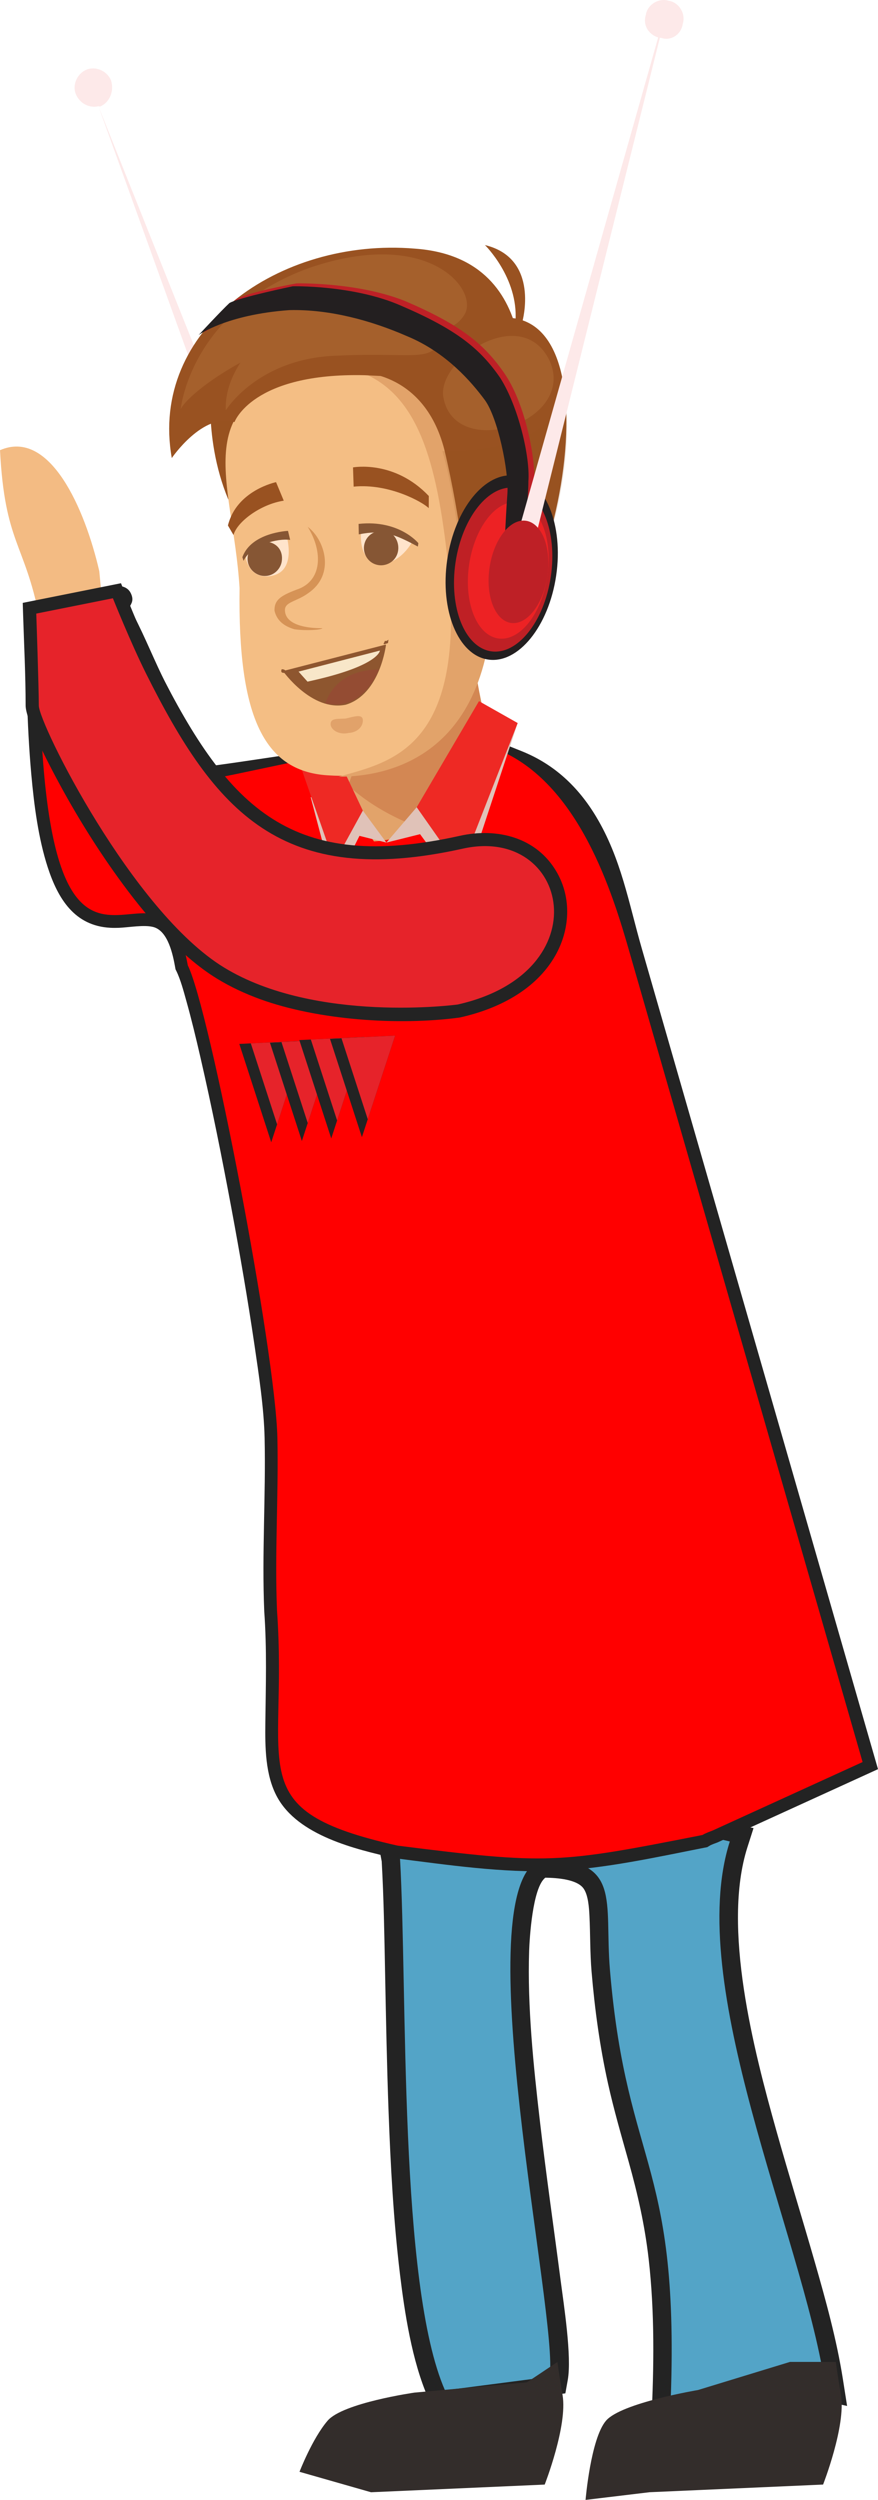<?xml version="1.0" encoding="UTF-8"?>
<!DOCTYPE svg PUBLIC "-//W3C//DTD SVG 1.1//EN" "http://www.w3.org/Graphics/SVG/1.1/DTD/svg11.dtd">
<!-- Creator: CorelDRAW -->
<svg xmlns="http://www.w3.org/2000/svg" xml:space="preserve" width="22.738mm" height="64.719mm" version="1.1" style="shape-rendering:geometricPrecision; text-rendering:geometricPrecision; image-rendering:optimizeQuality; fill-rule:evenodd; clip-rule:evenodd"
viewBox="0 0 2085.95 5937.36"
 xmlns:xlink="http://www.w3.org/1999/xlink">
 <defs>
  <style type="text/css">
   <![CDATA[
    .fil7 {fill:none}
    .fil23 {fill:#231F20}
    .fil2 {fill:#232323}
    .fil8 {fill:#332D2B}
    .fil3 {fill:#53A4C7}
    .fil17 {fill:#865634}
    .fil18 {fill:#8E562F}
    .fil12 {fill:#995221}
    .fil22 {fill:#A5602C}
    .fil26 {fill:#BE2026}
    .fil24 {fill:#BF2025}
    .fil1 {fill:#D38753}
    .fil15 {fill:#D69356}
    .fil9 {fill:#E0C2B8}
    .fil21 {fill:#E1A26A}
    .fil0 {fill:#E2A36A}
    .fil6 {fill:#E6232A}
    .fil25 {fill:#ED2224}
    .fil10 {fill:#EE2924}
    .fil5 {fill:#F3BB83}
    .fil14 {fill:#F4BE84}
    .fil19 {fill:#F8E7C9}
    .fil11 {fill:#FDE9E9}
    .fil4 {fill:red}
    .fil16 {fill:#FFE4CB}
    .fil13 {fill:#995221;fill-opacity:0.149}
    .fil20 {fill:#994239;fill-opacity:0.502}
   ]]>
  </style>
     <clipPath id="id0">
      <path d="M568.52 2479.35l75.85 233.61 78.91 -241.22 -154.76 7.61 0 0.01z"/>
     </clipPath>
     <clipPath id="id1">
      <path d="M641.31 2476.35l75.85 233.61 78.91 -241.22 -154.76 7.61 0 0.01z"/>
     </clipPath>
     <clipPath id="id2">
      <path d="M711.11 2470.24l75.85 233.61 78.91 -241.22 -154.76 7.61 0 0.01z"/>
     </clipPath>
     <clipPath id="id3">
      <path d="M783.95 2467.23l75.85 233.61 78.91 -241.22 -154.76 7.61 0 0.01z"/>
     </clipPath>
 </defs>
 <g id="Layer_x0020_1">
  <g id="_105553362008960">
   <g>
    <path class="fil0" d="M1114.73 1451.16c0,0 7.66,210.75 84.29,406.16l-229.9 272.06 -160.93 -218.42c0,0 -3.83,-30.65 -15.32,-137.94l321.86 -321.86z"/>
    <path class="fil1" d="M900.15 1665.75l-72.81 199.25c0,0 84.3,88.14 256.73,126.45l114.95 -137.94c-57.48,-141.78 -76.63,-298.87 -84.29,-367.84l-26.83 -15.32 -187.75 195.41z"/>
   </g>
   <g id="_105553604246400">
    <path class="fil2" d="M1295.71 4459.51c-30.72,23.12 -37.61,145.78 -38.58,173.76 -4.36,131.92 10.32,273.01 25.54,404.12 14.63,126.4 32.86,252.22 49.25,378.38 7.51,57.68 26.94,181.41 16.96,236.9l-5.67 31.65 -312.95 40.66 -13.23 -30.19c-38.15,-87.1 -55.64,-201.04 -66.98,-295.11 -15.22,-126.55 -22.1,-255.22 -26.81,-382.59 -4.07,-110.31 -6.16,-220.62 -8.34,-330.98 -1.74,-88.25 -3.1,-177.15 -8.05,-265.3l-16.77 -88.59 59.91 7.56c117.29,14.78 246.89,34.31 365.2,29.27 113.13,-4.8 234.48,-32.18 345.52,-54.04l9.36 -1.84 120.2 28.7 -14.44 45.13c-61.12,190.96 15.61,484.33 68.34,672.28 29.38,104.74 61.65,208.65 91.65,313.19 26.03,90.58 52.01,184.56 66.69,277.72l10.08 64.12 -63.25 -14.44c-53.12,-12.12 -125.29,-28.49 -174.63,3.78 -20.7,13.52 -39.31,30.15 -60.39,43.77 -35.04,22.63 -72.12,37.17 -112.59,47.02l-57.09 13.86 2.86 -58.7c6.2,-126.84 8.09,-257.85 -6.39,-384.2 -9.21,-80.46 -25.93,-154.17 -47.7,-231.91 -17.3,-61.84 -35.09,-122.77 -49,-185.58 -19.38,-87.63 -31.46,-176.08 -38.97,-265.45 -3.73,-44.25 -2.86,-87.72 -4.99,-131.83 -0.92,-18.71 -2.76,-49.53 -14.01,-65.34 -15.51,-21.86 -61.99,-25.25 -90.63,-25.73l-0.1 -0.02z"/>
   </g>
   <path class="fil3" d="M944.38 4383.37l6.05 32.14c17.94,315.95 -3.39,1010.1 106.78,1261.64l248.4 -32.28c23.75,-131.98 -205.5,-1161.17 -20.06,-1229.36 193.63,0 149.71,98.53 163.57,263.27 40.81,484.13 172.68,449.91 142.15,1072.96 180.88,-43.91 121.46,-150.83 367.77,-94.7 -55.15,-349.83 -333.26,-945.59 -225.13,-1283.45l-64.8 -15.46c-343.92,67.76 -365.44,70.57 -724.68,25.25l-0.06 0z"/>
   <path class="fil2" d="M307.28 1442.21c29.08,51.86 51.71,108.85 77.5,162.55 36.06,75.13 77.02,145.11 124.22,213.45 65.48,-8.87 131.11,-19.34 196.54,-28.6 112.87,25.44 -22.27,144.35 175.51,249.25 112.59,-5.62 260.39,-110.24 363.24,-148.96l-98.1 -143.22 93.45 37.47c77.06,30.93 134.25,84.81 176.61,155.38 59.66,99.41 77.3,204.77 108.67,313.63l561.05 1948.66 -380.7 173.76 -0.68 0.29c-6.01,2.38 -14.01,4.84 -19.43,8.24l-4.7 2.91 -5.43 1.06c-115.21,22.68 -239.33,50.4 -356.76,55.4 -123.06,5.24 -255.66,-14.44 -377.65,-29.81l-1.45 -0.19 -1.4 -0.34c-93.64,-21.04 -229.44,-53.46 -279.41,-145.31 -28.4,-52.2 -28.64,-118.31 -27.96,-176.27 1.02,-89.14 3.78,-174.29 -2.61,-264.58 -5.77,-137.12 3.83,-274.08 0.87,-411.19 -1.55,-71.69 -13.86,-151.45 -24.28,-222.42 -15.85,-107.84 -34.51,-215.53 -54.43,-322.69 -22.44,-120.58 -46.58,-241.31 -74.11,-360.83 -10.17,-44.15 -20.79,-88.46 -33.01,-132.12 -6.05,-21.76 -13.91,-51.42 -23.9,-71.63l-1.94 -3.93 -0.78 -4.31c-5.24,-29.42 -16.53,-86.13 -51.23,-95.96 -21.71,-6.16 -59.23,0.83 -82.54,1.7 -6.83,0.24 -13.67,0.29 -20.5,-0.1 -85.01,-4.46 -124.46,-69.5 -148.56,-143.61 -22.34,-68.82 -32.42,-147.58 -38.92,-219.41 -11.19,-123.74 -12.61,-250.29 -11.29,-374.45l0.24 -23.6 149.43 -37.32c26.03,-6.79 82.35,-29.47 98.14,4.27 7.17,15.31 2.18,22.93 -3.59,32.67l-0.09 0.16z"/>
   <path class="fil4" d="M220.47 1434.76l-126.89 31.7c-11.68,1138.43 288.14,462.7 352.55,826.16 52.59,106.14 208.45,916.56 212.91,1122.59 2.95,137.16 -6.64,273.45 -0.87,410.57 26.85,379.45 -89.91,473.13 286.19,557.61 359.28,45.32 380.76,42.5 724.68,-25.25 7.51,-4.65 17.98,-8.15 24.24,-10.66l356.08 -162.55 -553.74 -1923.36c-39.65,-138.28 -119.69,-403.8 -315.83,-482.47l-41.23 57.06c-115.11,59.66 -107.57,152.73 -249.97,162.28 -62.88,-90.32 -27.24,19.3 -90.29,-203.85 -13.96,-7.61 -251.28,49.44 -303.57,56.27 -132.02,-186.55 -162.8,-302.96 -214.71,-395.04 -27.77,-24.71 55.3,-51.14 -59.47,-21.08l-0.09 0.03z"/>
   <path class="fil5" d="M-0 1069.17c11.44,221.4 58.21,218.98 93.64,397.33l126.89 -31.7c25.98,-31.94 28.89,69.65 15.37,-78.13 -34.22,-148.84 -117.53,-339.12 -235.89,-287.46l0 -0.05z"/>
   <g id="_105553604551584">
    <polygon class="fil2" points="568.52,2479.35 644.37,2713.01 723.27,2471.79 "/>
    <g>
    </g>
    <g style="clip-path:url(#id0)">
     <g>
      <polygon id="_1" class="fil6" points="595.8,2477.84 671.65,2711.46 750.56,2470.24 "/>
     </g>
    </g>
    <polygon class="fil7" points="568.52,2479.35 644.37,2712.96 723.27,2471.74 568.52,2479.34 "/>
    <polygon class="fil7" points="568.52,2479.35 644.37,2713.01 723.27,2471.79 "/>
    <polygon class="fil2" points="641.31,2476.35 717.16,2709.96 796.07,2468.74 "/>
    <g>
    </g>
    <g style="clip-path:url(#id1)">
     <g id="_105553361967104">
      <polygon id="_1_0" class="fil6" points="668.65,2474.8 744.5,2708.45 823.4,2467.23 "/>
     </g>
    </g>
    <polygon class="fil7" points="641.31,2476.35 717.16,2709.96 796.07,2468.74 641.31,2476.34 "/>
    <polygon class="fil7" points="641.31,2476.35 717.16,2709.96 796.07,2468.74 "/>
    <polygon class="fil2" points="711.11,2470.24 786.96,2703.89 865.86,2462.68 "/>
    <g>
    </g>
    <g style="clip-path:url(#id2)">
     <g>
      <polygon id="_1_1" class="fil6" points="738.44,2468.74 814.29,2702.4 893.19,2461.18 "/>
     </g>
    </g>
    <polygon class="fil7" points="711.11,2470.24 786.96,2703.85 865.86,2462.63 711.11,2470.23 "/>
    <polygon class="fil7" points="711.11,2470.24 786.96,2703.89 865.86,2462.68 "/>
    <polygon class="fil2" points="783.95,2467.23 859.8,2700.85 938.71,2459.63 "/>
    <g>
    </g>
    <g style="clip-path:url(#id3)">
     <g>
      <polygon id="_1_2" class="fil6" points="811.23,2465.74 887.08,2699.34 965.99,2458.12 "/>
     </g>
    </g>
    <polygon class="fil7" points="783.95,2467.23 859.8,2700.84 938.71,2459.62 783.95,2467.22 "/>
    <polygon class="fil7" points="783.95,2467.23 859.8,2700.85 938.71,2459.63 "/>
   </g>
   <path class="fil8" d="M1251.61 5658.24l-267 24.28c0,0 -169.92,24.28 -206.32,66.74 -36.4,42.5 -66.74,121.36 -66.74,121.36l169.92 48.57 412.65 -18.22c0,0 54.62,-139.58 42.46,-212.38 -12.12,-72.84 -12.12,-78.91 -12.12,-78.91l-72.8 48.57 -0.05 -0.02z"/>
   <path class="fil8" d="M1876.63 5609.68l-218.44 66.74c0,0 -182.04,30.34 -218.44,72.84 -36.4,42.5 -48.57,188.1 -48.57,188.1l151.7 -18.22 412.65 -18.22c0,0 54.62,-139.58 42.46,-212.38 -12.12,-72.84 -12.12,-78.91 -12.12,-78.91l-109.24 0 0.01 0.05z"/>
   <polygon class="fil9" points="862,1925.2 917.99,2001.19 854.01,1985.2 794.03,2105.17 738.04,1893.21 "/>
   <polygon class="fil9" points="989.98,1917.2 917.99,2001.19 997.97,1981.19 1097.96,2117.16 1229.92,1717.25 "/>
   <polygon class="fil10" points="989.98,1917.2 1093.95,2065.18 1229.92,1717.25 1137.95,1665.27 "/>
   <polygon class="fil10" points="862,1925.2 794.03,2049.18 702.04,1785.24 758.03,1705.26 "/>
   <g>
    <path class="fil11" d="M263.63 190.63c-9.16,-22.02 -36.26,-34.27 -58.28,-25.13 -22.02,9.16 -34.28,36.26 -25.13,58.28 9.16,22.02 32.23,33.69 53.63,28.58l451.54 1252.49 46.28 -5.58 -497.82 -1246.91c0,0 0,0 4.05,0.61 22.02,-9.17 34.28,-36.28 25.72,-62.34z"/>
    <g>
     <path class="fil12" d="M505.02 879.08c0,0 -26.72,153.07 37.33,307.15l115.48 -222.62 -152.81 -84.53z"/>
     <path class="fil13" d="M505.02 879.08c0,0 -26.72,153.07 37.33,307.15l115.48 -222.62 -152.81 -84.53z"/>
     <path class="fil12" d="M1082.78 1584.11c-94.22,-5.63 -171.57,-405.45 -165.41,-615.28 3.84,-82.07 143.66,-189.54 250.12,-211.01 336.17,-66.1 132.01,841.73 -84.71,826.29z"/>
     <path class="fil14" d="M1170.54 1353.28c16.93,473.54 -287.84,494.68 -386.08,488.45 -156.06,-6.5 -219.64,-135.7 -215.33,-444.96 -15.59,-258.48 -134.91,-457.89 199.48,-511.86 292.62,-22.94 386.75,123.16 401.93,468.36z"/>
     <path class="fil0" d="M863.4 886.5c136.18,57.28 177.61,224.53 203.07,472.08 37.39,418.71 -136.77,450.87 -261.79,486.14 111.57,-0.06 382.32,-42.76 365.87,-491.44 -13.05,-303.57 -89.83,-455.37 -307.15,-466.78z"/>
     <path class="fil0" d="M1269.85 1380.32c9.61,46.88 -25.27,87.18 -72.13,96.8 -46.88,9.61 -91.83,-21.82 -102.03,-64.64 -10.21,-42.82 25.27,-87.17 72.13,-96.79 46.87,-9.61 91.82,21.81 102.03,64.63z"/>
     <path class="fil12" d="M843.19 883.52c0,0 162.49,-9.08 212.47,184.23 40.84,171.31 52.31,317.62 52.31,317.62l28.92 0.12c0,0 -4.98,-50.32 44.28,-76.1 7.67,-164.15 24.83,-504.57 -337.98,-425.88z"/>
     <path class="fil12" d="M1018.6 1206.91c-14.38,-14.53 -94.55,-59.41 -178.41,-51.12l-1.52 -45.68c0,0 97.8,-18.63 180.06,67.88l-0.13 28.92z"/>
     <path class="fil12" d="M554.68 1270.67c8.83,-31.75 64.51,-73.12 119.46,-81.54l-18.3 -44.02c0,0 -93.74,19.22 -114.35,102.96l13.19 22.6z"/>
     <path class="fil15" d="M1204.09 1349.95c-12.14,-1.79 -20.23,-2.98 -32.94,-0.72 4.05,0.6 4.05,0.6 8.08,1.19 27.71,8.23 40.31,34.88 32.09,62.59 -6.44,15.58 -16.32,26.52 -33.09,28.17 24.27,3.58 50.92,-9.02 54.49,-33.28 11.67,-23.06 -4.96,-50.31 -28.63,-57.94z"/>
     <path class="fil15" d="M731.09 1251.26c36.73,59.14 34.68,129.07 -26.13,149.03 -39.38,14.85 -53.3,25.19 -52.84,50.05 5.1,21.41 19.49,35.93 47.21,44.15 28.31,4.17 65.9,1.46 66.49,-2.6 0,0 -87.32,3.65 -88.84,-42.04 -1.06,-20.83 27.84,-20.68 55.69,-41.37 64.38,-44.23 39.32,-126.42 -1.58,-157.24z"/>
     <g>
      <path class="fil16" d="M859.42 1249.52c0,0 -17.17,88.36 48.73,89.82 50.32,-4.98 74.85,-59.21 74.85,-59.21 -41.51,-26.77 -81.36,-36.78 -123.58,-30.61z"/>
      <path class="fil17" d="M852.41 1269.16c59.59,-11.88 86.72,0.39 140.35,28.96l1.19 -8.08c0,0 -45.42,-56.28 -142.01,-45.74l0.46 24.86z"/>
      <path class="fil17" d="M945.88 1307.73c-3.58,24.27 -26.19,37.46 -46.4,34.48 -24.27,-3.58 -37.46,-26.19 -34.48,-46.41 3.58,-24.26 26.19,-37.45 46.4,-34.47 20.82,-1.07 38.05,22.14 34.48,46.4z"/>
     </g>
     <g>
      <path class="fil16" d="M583.91 1324.57c0,0 8.42,54.96 63.98,42.49 55.57,-12.47 33.95,-90.03 33.95,-90.03 -5.72,-17.36 -92.57,11.16 -97.93,47.54z"/>
      <path class="fil17" d="M578.68 1332.06c18.11,-38.65 82.34,-53.97 110.66,-49.79l-5.11 -21.42c0,0 -87.32,3.64 -108.39,62.52l2.84 8.69z"/>
      <path class="fil17" d="M669.44 1333.06c-2.99,20.23 -22.15,38.05 -46.41,34.47 -20.22,-2.98 -38.04,-22.14 -34.47,-46.4 2.98,-20.23 22.14,-38.05 46.4,-34.47 24.27,3.58 38.05,22.14 34.48,46.4z"/>
     </g>
     <g>
      <path class="fil18" d="M672.29 1593.79l244.83 -63.05c0,0 -13.25,117.88 -95.46,142.93 -81.03,16.98 -149.37,-79.88 -149.37,-79.88z"/>
      <path class="fil19" d="M709.27 1595.12l193.32 -50c0,0 -1.32,37 -172.04,73.79l-21.28 -23.79z"/>
      <path class="fil20" d="M900.07 1590.21c-12.86,31.16 -39.05,68.61 -77.82,79.42 -17.38,5.7 -33.55,3.31 -49.72,0.93 27.51,-74.46 98.66,-80.48 127.55,-80.35z"/>
      <path class="fil18" d="M914.26 1522.07c-0.6,4.05 -5.24,7.5 -1.19,8.09 0,0 8.69,-2.86 8.69,-2.86 0.6,-4.05 0.6,-4.05 1.19,-8.08 -4.65,3.45 -4.65,3.45 -8.69,2.85z"/>
      <path class="fil18" d="M671.7 1597.83c4.05,0.6 8.08,1.19 8.69,-2.85 0,0 -3.46,-4.65 -7.5,-5.25 -4.05,-0.6 -4.05,-0.6 -4.65,3.45 0,0 -0.6,4.05 3.46,4.65z"/>
     </g>
     <path class="fil21" d="M785.59 1722.07c2.26,12.73 21.27,23.81 42.7,18.71 20.83,-1.07 35.34,-15.46 33.69,-32.23 -2.27,-12.73 -19.63,-7.04 -41.04,-1.92 -20.84,1.06 -37.02,-1.33 -35.35,15.44z"/>
     <path class="fil12" d="M1232.93 986.48c0,0 75.71,-373.11 -247.34,-395.98 -322.47,-26.91 -631.58,191.93 -577.48,497.42 0,0 73.92,-108.93 148.97,-85.46 0,0 42.15,-117.74 309.79,-111.31l209.23 10.2 156.83 85.13z"/>
     <path class="fil22" d="M429.45 971.23c0,0 21.86,-232.31 305.61,-335.05 287.18,-98.12 404.99,55.6 367.74,112.1 -48.93,79.56 -200.08,11.81 -384.12,54.91 -123.82,27.17 -266.5,125.96 -289.23,168.05z"/>
     <path class="fil22" d="M604.73 819.42c0,0 -72,67.9 -68.36,155.2 0,0 76.31,-125.11 267.1,-130.01 191.39,-8.96 232.3,21.87 243.64,-54.96 -4.05,-0.6 -227.39,-83.13 -442.38,29.78z"/>
     <path class="fil22" d="M1053.33 943.45c-15.78,-89.11 186.03,-224.61 252.45,-86.71 65.24,145.97 -225.4,239.45 -252.45,86.71z"/>
     <path class="fil13" d="M1132.23 1388.95l-28.92 -0.13c0,0 -19.29,-205.32 -52.31,-317.61 0,0 233.5,13.78 291.36,-126.44 0,0 32.75,170.11 -73.12,439.6 -5.57,-46.28 -55.15,-74.25 -97.38,-68.09 0,0 -35.33,15.44 -39.63,72.67z"/>
     <path class="fil13" d="M1168.23 1481.02c0,0 -3.71,53.17 -11.34,76.84 0,0 41.78,-31.04 70.93,-88.7 0,-0.01 -31.29,16.04 -59.59,11.86z"/>
     <path class="fil12" d="M1240.88 764.52c0,0 42.9,-150.68 -88.77,-182.51 0,0 79.42,77.82 72.59,180.12l16.17 2.39z"/>
    </g>
    <ellipse class="fil23" transform="matrix(1.679 0.248 -2.47735E-001 1.679 1191.96 1348.16)" rx="77.06" ry="130.04"/>
    <ellipse class="fil24" transform="matrix(1.679 0.248 -2.47735E-001 1.679 1195.41 1352.81)" rx="67.43" ry="115.59"/>
    <ellipse class="fil25" transform="matrix(1.679 0.248 -2.47735E-001 1.679 1207.53 1354.6)" rx="55.38" ry="96.33"/>
    <path class="fil26" d="M1206.48 1333.78c0,0 5.16,-119.07 8.88,-172.23 -0.33,-53.77 -22.87,-181.05 -53.91,-222.81 -31.04,-41.76 -90.82,-112.57 -180.26,-150.56 -85.38,-37.38 -184.7,-64.44 -284.73,-58.53 -150.35,10.87 -211.29,59.73 -211.29,59.73 0,0 54.63,-62.19 73.2,-75.98 19.16,-17.84 146.45,-40.38 146.45,-40.38 0,0 145.12,-3.39 258.2,42.23 132.12,56.7 187.43,102.02 235.08,171.05 47.67,69.02 71.4,188.21 71.14,246.02 -4.29,57.21 -18.88,212.08 -18.88,212.08l-43.88 -10.61z"/>
    <path class="fil23" d="M1196.6 1344.72c0,0 4.57,-115.02 8.89,-172.23 3.7,-53.17 -22.88,-181.05 -53.91,-222.81 -31.04,-41.77 -90.83,-112.57 -184.31,-151.15 -85.38,-37.38 -184.69,-64.44 -280.08,-61.98 -150.35,10.87 -215.32,59.14 -215.32,59.14 0,0 54.04,-58.15 73.2,-75.98 22.61,-13.19 150.49,-39.79 150.49,-39.79 0,0 145.12,-3.39 257.62,46.26 132.12,56.7 187.43,102.02 235.08,171.05 43.63,68.42 71.4,188.21 67.1,245.42 0.33,53.77 -18.88,212.08 -18.88,212.08l-39.88 -10.01z"/>
    <path class="fil11" d="M1622.18 56.37c7.63,-23.67 -9.02,-50.92 -33.27,-54.49 -23.67,-7.63 -50.92,9.01 -54.49,33.27 -7.63,23.67 5.57,46.28 29.24,53.9l-362.54 1281.14 42.1 22.73 324.5 -1303.27c0,0 0,0 4.05,0.61 19.6,7.03 46.25,-5.57 50.42,-33.88z"/>
    <ellipse class="fil26" transform="matrix(1.679 0.248 -2.47735E-001 1.679 1231.8 1358.18)" rx="40.93" ry="72.25"/>
   </g>
   <g id="_105553604566112">
    <path class="fil2" d="M1091.52 2416.78c-145.31,19.43 -336.99,6.01 -473.52,-43.71 -35.48,-12.94 -69.93,-28.89 -102.22,-48.61 -90.78,-55.45 -172.93,-153.78 -234.73,-239.33 -57.63,-79.73 -110.07,-165.8 -155.63,-252.99 -15.31,-29.38 -64.56,-123.98 -64.56,-156.35 0,-72.03 -3.78,-145.34 -6.05,-217.46l-0.83 -26.47 233.42 -46.68 9.74 23.99c24.04,59.32 49.29,119.62 77.89,176.75 168.81,337.62 320.12,487.48 717.69,399.13 88.8,-19.72 182.72,3.69 230.21,86.57 35.52,61.99 31.16,136.72 -3.69,197.99 -46.58,81.86 -136.14,126.59 -224.98,146.61l-1.36 0.29 -1.36 0.19 -0.04 0.1z"/>
   </g>
   <path class="fil6" d="M1087.35 2385.77c0,0 -336.8,45.51 -555.23,-88.02 -218.44,-133.47 -439.93,-579.52 -439.93,-622.03 0,-42.46 -6.05,-218.43 -6.05,-218.43l182.04 -36.4c0,0 42.5,106.19 78.91,179.03 164.21,328.41 321.62,511.43 752.45,415.65 251.84,-55.98 328.46,293.32 -12.12,370.19l-0.06 0.01z"/>
  </g>
 </g>
</svg>
